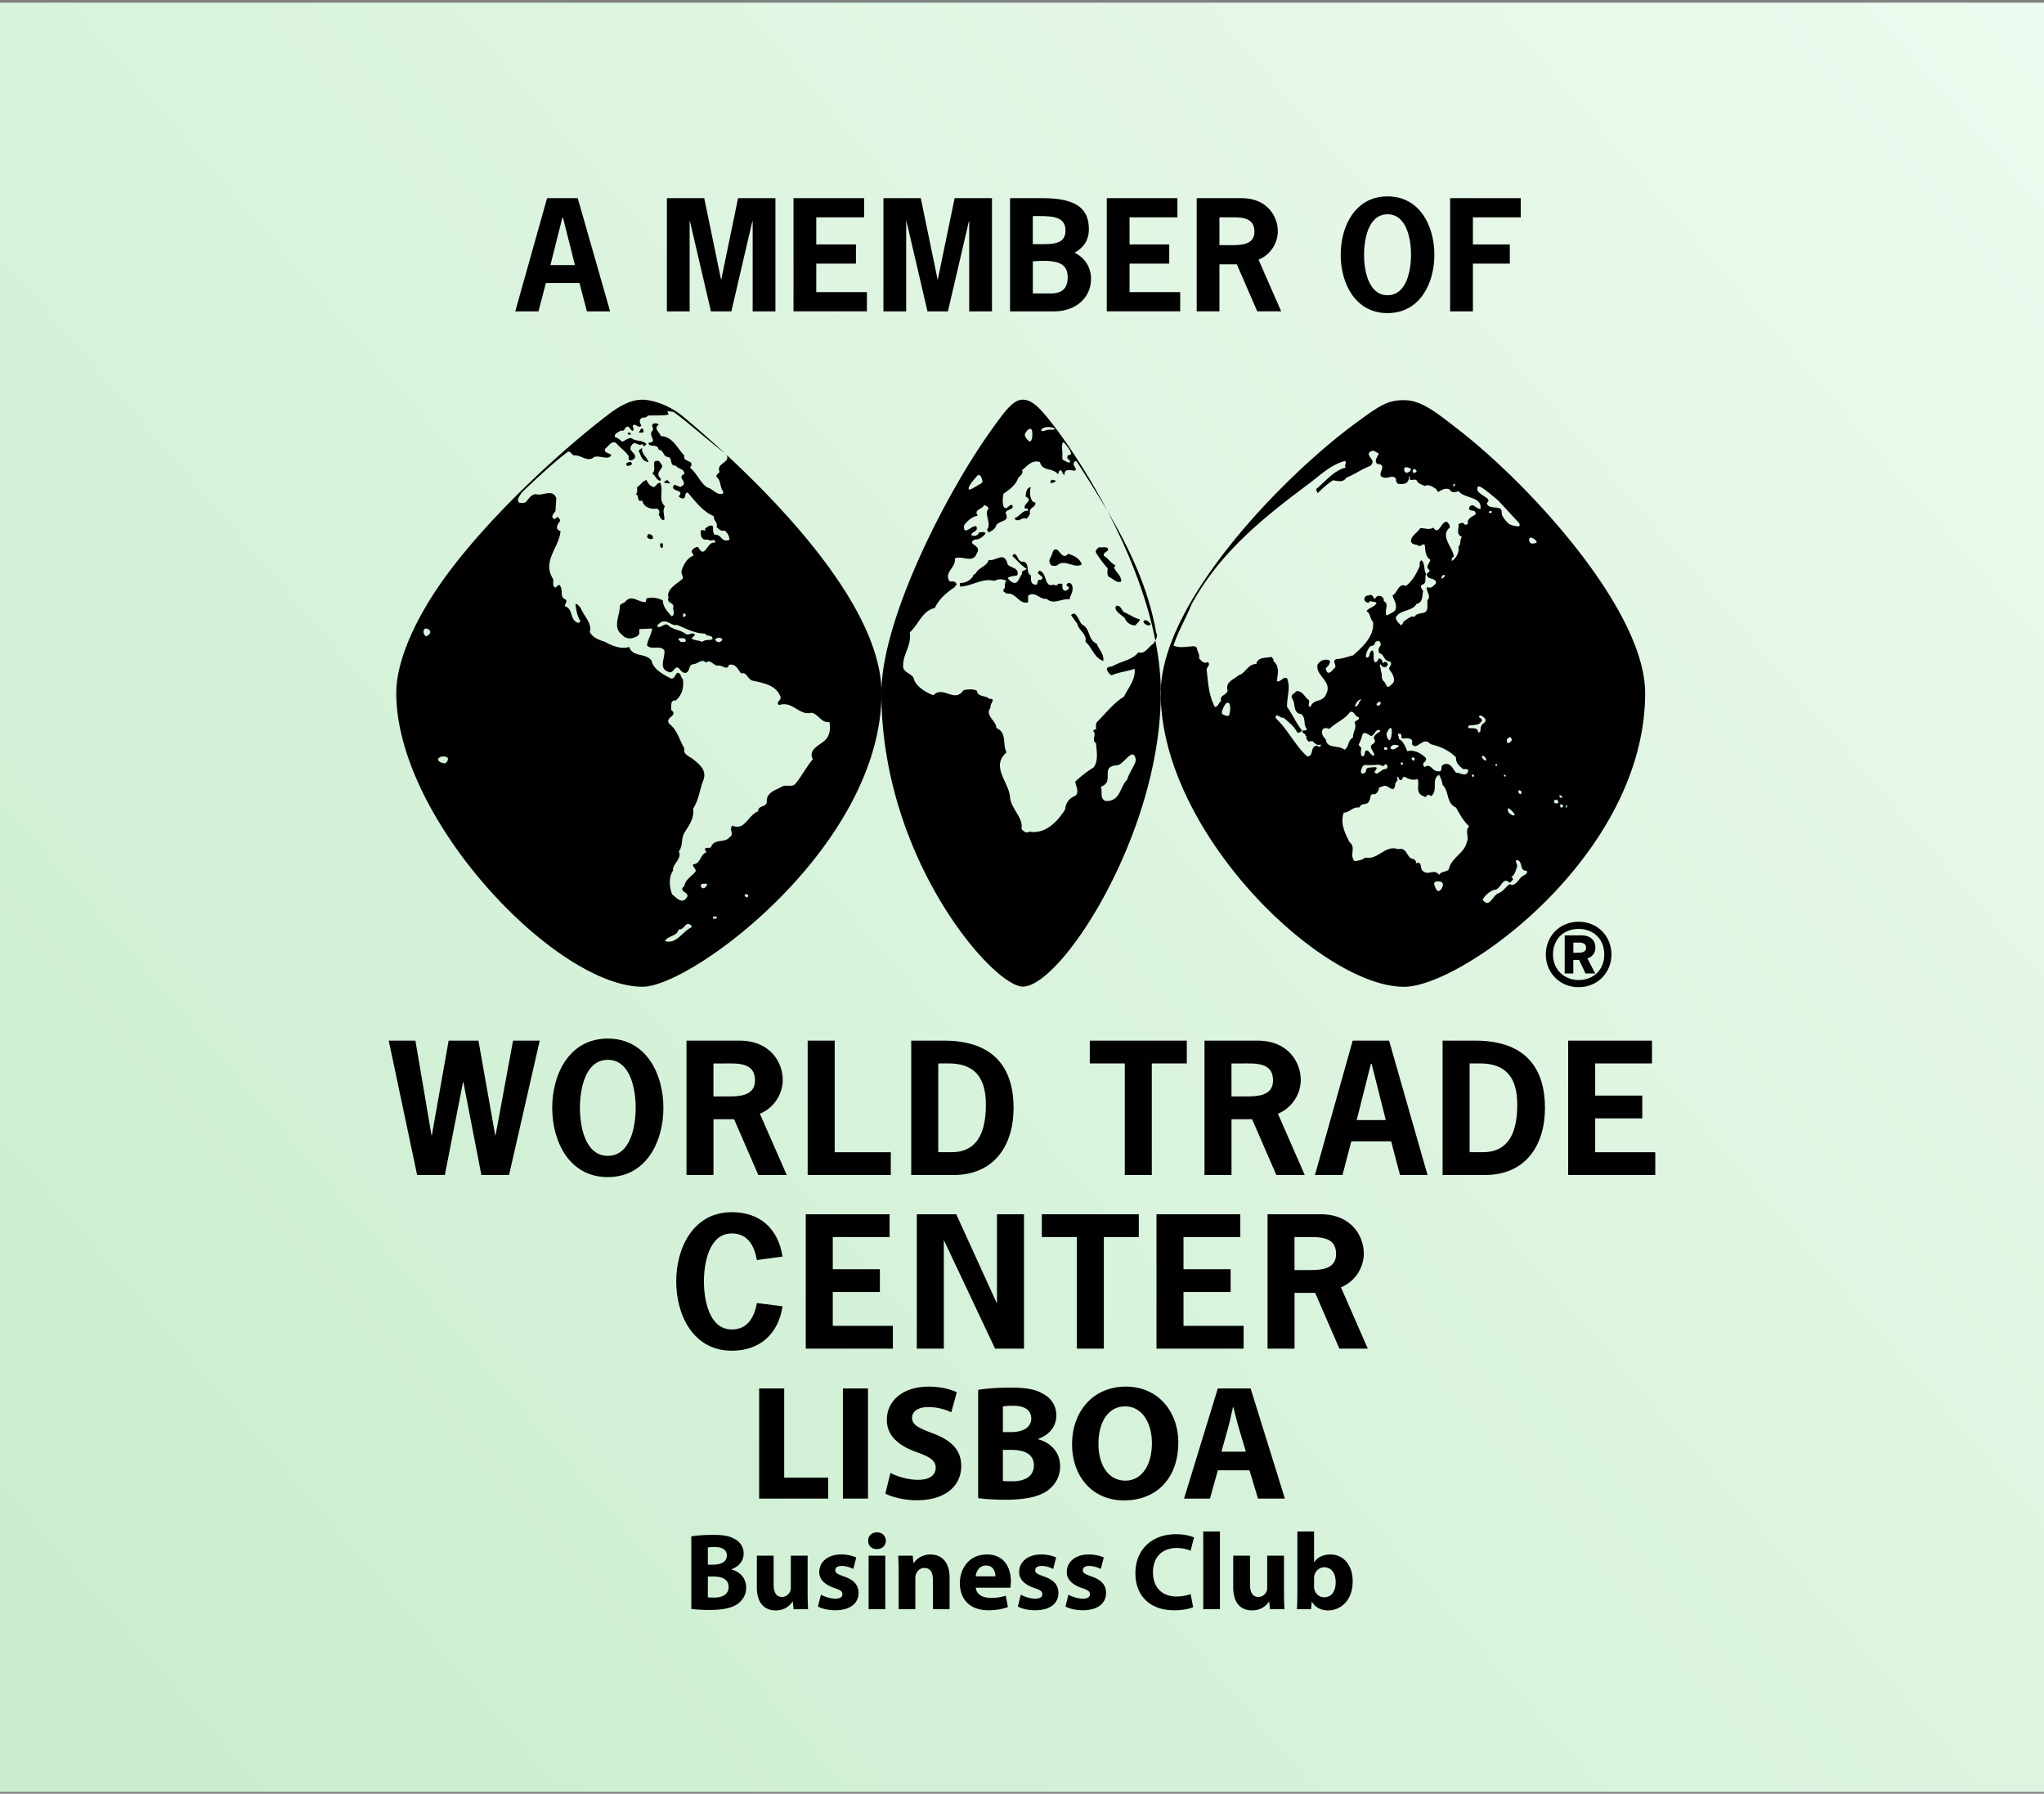 <svg xmlns="http://www.w3.org/2000/svg" fill="none" viewBox="0 0 457 401"><rect x="0" y="0" width="457" height="401" fill="#808080" stroke="none"/><path fill="url(#a)" d="M0 0h457v400H0z" transform="translate(0 .594)"/><path fill="#010101" d="M169.728 310.39h5.605v19.957h9.825v4.68h-15.43V310.39ZM194.065 310.39v24.632h-5.605V310.39h5.605ZM199.085 329.287c1.502.768 3.814 1.537 6.195 1.537 2.566 0 3.922-1.06 3.922-2.666 0-1.606-1.171-2.413-4.141-3.473-4.103-1.425-6.781-3.692-6.781-7.272 0-4.203 3.517-7.418 9.346-7.418 2.786 0 4.839.583 6.303 1.245l-1.244 4.494a11.778 11.778 0 0 0-5.171-1.167c-2.419 0-3.59 1.094-3.59 2.374 0 1.571 1.391 2.266 4.581 3.473 4.361 1.609 6.414 3.872 6.414 7.345 0 4.13-3.19 7.637-9.97 7.637-2.82 0-5.606-.73-7.001-1.498l1.137-4.607v-.004ZM218.695 310.72c1.464-.292 4.434-.511 7.22-.511 3.409 0 5.497.331 7.293 1.387 1.722.914 2.97 2.597 2.97 4.825s-1.283 4.241-4.068 5.263v.073c2.82.768 4.912 2.889 4.912 6.066 0 2.228-1.025 3.984-2.566 5.224-1.795 1.426-4.8 2.233-9.712 2.233-2.751 0-4.8-.185-6.049-.365V310.72Zm5.532 9.431h1.834c2.932 0 4.508-1.206 4.508-3.035 0-1.828-1.43-2.85-3.957-2.85-1.21 0-1.907.073-2.381.146v5.739h-.004Zm0 10.926c.551.073 1.21.073 2.161.073 2.532 0 4.766-.949 4.766-3.546s-2.234-3.473-5.02-3.473h-1.907v6.946ZM263.447 322.453c0 8.075-4.912 12.973-12.132 12.973s-11.619-5.521-11.619-12.536c0-7.383 4.727-12.9 12.02-12.9 7.292 0 11.727 5.667 11.727 12.467l.004-.004Zm-17.849.33c0 4.825 2.273 8.225 6.01 8.225 3.737 0 5.937-3.58 5.937-8.371 0-4.422-2.127-8.225-5.976-8.225s-5.975 3.58-5.975 8.371h.004ZM272.281 328.703l-1.761 6.323h-5.79l7.551-24.632h7.332l7.663 24.632h-6.01l-1.907-6.323h-7.078Zm6.264-4.169-1.541-5.224c-.439-1.464-.878-3.288-1.244-4.752h-.073c-.366 1.459-.732 3.327-1.137 4.752l-1.464 5.224h5.459ZM154.561 343.475c.982-.197 2.971-.343 4.835-.343 2.282 0 3.681.219 4.882.931 1.154.614 1.989 1.739 1.989 3.229 0 1.489-.857 2.837-2.721 3.524v.052c1.89.511 3.285 1.932 3.285 4.061 0 1.494-.685 2.666-1.718 3.499-1.201.953-3.216 1.493-6.501 1.493-1.842 0-3.216-.12-4.051-.244V343.475Zm3.707 6.315h1.227c1.963 0 3.018-.807 3.018-2.03 0-1.224-.956-1.906-2.652-1.906-.81 0-1.275.047-1.597.098v3.842l.004-.004Zm0 7.315c.37.048.809.048 1.446.048 1.692 0 3.19-.636 3.19-2.374 0-1.739-1.498-2.327-3.362-2.327h-1.278v4.649l.004.004ZM180.569 355.903c0 1.567.047 2.838.099 3.843h-3.238l-.172-1.687h-.073c-.465.734-1.598 1.957-3.754 1.957-2.428 0-4.219-1.515-4.219-5.212v-7.023h3.754v6.435c0 1.739.564 2.791 1.864 2.791 1.029 0 1.619-.709 1.864-1.297.099-.219.12-.511.12-.807v-7.117h3.755v8.122-.005ZM183.535 356.492c.689.416 2.109.905 3.216.905 1.106 0 1.597-.39 1.597-1.004s-.37-.906-1.765-1.37c-2.48-.832-3.436-2.176-3.41-3.597 0-2.228 1.912-3.915 4.882-3.915 1.399 0 2.652.317 3.388.682l-.663 2.567c-.538-.291-1.571-.682-2.6-.682-.908 0-1.425.365-1.425.979 0 .562.465.854 1.937 1.369 2.282.781 3.238 1.932 3.264 3.696 0 2.224-1.765 3.864-5.201 3.864-1.571 0-2.966-.343-3.875-.833l.663-2.666-.008.005ZM198.056 344.454c0 1.026-.783 1.859-2.01 1.859-1.227 0-1.964-.833-1.938-1.859-.026-1.077.762-1.884 1.963-1.884 1.202 0 1.964.807 1.989 1.884h-.004Zm-3.853 15.292v-11.965h3.728v11.965h-3.728ZM200.923 351.598a76.04 76.04 0 0 0-.099-3.817h3.238l.172 1.64h.073c.491-.76 1.718-1.906 3.707-1.906 2.454 0 4.292 1.614 4.292 5.139v7.096h-3.728v-6.628c0-1.541-.543-2.593-1.89-2.593-1.029 0-1.645.708-1.89 1.395-.099.219-.146.588-.146.932v6.898h-3.729V351.598ZM218.17 354.95c.12 1.542 1.644 2.276 3.384 2.276 1.274 0 2.307-.172 3.31-.49l.491 2.52c-1.227.49-2.725.734-4.344.734-4.072 0-6.402-2.348-6.402-6.091 0-3.035 1.89-6.384 6.062-6.384 3.875 0 5.347 3.009 5.347 5.972 0 .635-.073 1.197-.12 1.468h-7.728v-.005Zm4.391-2.545c0-.906-.392-2.421-2.109-2.421-1.572 0-2.209 1.421-2.308 2.421h4.417ZM228.227 356.492c.688.416 2.109.905 3.216.905 1.106 0 1.597-.39 1.597-1.004s-.37-.906-1.765-1.37c-2.48-.832-3.436-2.176-3.41-3.597 0-2.228 1.912-3.915 4.882-3.915 1.399 0 2.652.317 3.388.682l-.663 2.567c-.538-.291-1.571-.682-2.6-.682-.908 0-1.425.365-1.425.979 0 .562.465.854 1.937 1.369 2.282.781 3.238 1.932 3.264 3.696 0 2.224-1.766 3.864-5.201 3.864-1.571 0-2.966-.343-3.875-.833l.663-2.666-.008.005ZM238.873 356.492c.689.416 2.11.905 3.216.905 1.107 0 1.597-.39 1.597-1.004s-.37-.906-1.765-1.37c-2.479-.832-3.435-2.176-3.409-3.597 0-2.228 1.911-3.915 4.882-3.915 1.399 0 2.652.317 3.388.682l-.663 2.567c-.538-.291-1.572-.682-2.6-.682-.909 0-1.425.365-1.425.979 0 .562.464.854 1.937 1.369 2.282.781 3.237 1.932 3.263 3.696 0 2.224-1.765 3.864-5.2 3.864-1.572 0-2.967-.343-3.875-.833l.663-2.666-.009.005ZM266.766 359.282c-.684.343-2.234.708-4.245.708-5.717 0-8.662-3.546-8.662-8.247 0-5.628 4.026-8.757 9.028-8.757 1.938 0 3.41.391 4.073.734l-.762 2.958a8.107 8.107 0 0 0-3.138-.61c-2.967 0-5.274 1.786-5.274 5.456 0 3.302 1.963 5.384 5.299 5.384 1.128 0 2.381-.245 3.117-.541l.564 2.911v.004ZM269.022 342.376h3.729v17.37h-3.729v-17.37ZM287.078 355.903c0 1.567.047 2.838.099 3.843h-3.237l-.173-1.687h-.073c-.465.734-1.597 1.957-3.754 1.957-2.428 0-4.219-1.515-4.219-5.212v-7.023h3.754v6.435c0 1.739.564 2.791 1.864 2.791 1.029 0 1.619-.709 1.864-1.297.1-.219.121-.511.121-.807v-7.117h3.754v8.122-.005ZM289.971 359.746c.052-.782.099-2.228.099-3.572v-13.798h3.728v6.826h.048c.71-1.026 1.963-1.687 3.629-1.687 2.872 0 4.981 2.374 4.955 6.045 0 4.305-2.746 6.456-5.497 6.456-1.4 0-2.747-.515-3.608-1.932h-.047l-.147 1.666h-3.164l.004-.004Zm3.827-5.087c0 .244.026.463.074.661.245 1.004 1.102 1.76 2.182 1.76 1.598 0 2.575-1.224 2.575-3.375 0-1.858-.835-3.327-2.575-3.327-1.007 0-1.937.76-2.182 1.838a2.893 2.893 0 0 0-.074.682v1.761ZM147.6 121.479v.666c.133.137.198.399.465.335.266-.271.133-.67.133-1.001h-.598ZM149.92 108.12l-.715-.816c-1.7.794.056.623.715.816ZM144.866 119.414l-.207.67c.336.335.874.665 1.339.266v-.133c0-.536-.598-.871-1.132-.798v-.005ZM147.729 107.437c.064-.326-.065-.601-.332-.802-.671-1.061.603-1.662.668-2.529l-.668-.996c-2.208-.601-.331 1.923-1.601 2.73.736.331 1.063 1.795 1.933 1.602v-.005Z"/><path fill="#010101" d="M162.508 101.775c.749 1.721-2.475 1.751-1.623 3.73-.267.395-.865.597-.671 1.125 1.072.872.671 2.267 1.472 3.203v.463c-1.339.593-2.208-.931-3.405-1.266-1.602-.799-2.476-3.336-4.004-4.465 1.33-1.859-1.735-1.069-1.27-2.734-1.464-1.395-2.605-4.328-5.274-4.328-.133-.79-1.735-1.725-.469-2.528-.194-.4-.599-.33-.999-.33-1.072.33.202 1.193-.465 1.725-.93 1.005 1.404 2.533-.801 2.597 0 1.271 2.071 0 2.269 1.606 1.137-.069.934 1.528 2.08 1.593 1.123.201.258 2.069 1.73 1.927.599.803 1.933.67 1.933 1.872-1.868.803.999 1.794-.603 2.726-.538.601-1.799-1.134-1.937.335.34.931 2.54.532 1.275 1.931.271.327.667.529 1.136.46.534-.326.134-1.46.934-1.262 1.671 1.992 3.397 4.258 5.808 5.259-.198.927.934 1.322.598 2.395.47.537 1.003 1.005 1.8.798.603.468 1.072 1.267 1.072 2.065-1.873.734-1.675-1.266-3.341-1.133-.4-.464-.331-1.193-.331-1.863-.603-.532-1.206.133-1.74.459v.468c-.4.069-.736-.39-.998.138-.069.798.073 1.794.998 1.927.736-.202 1.068.464 1.938 0 .133.202.404.404.271.665-1.882-.459-2.209 3.941-3.81.936-.668 0-1.206.46-1.464.996l.465.936c-1.403.46-2.273 2.056-2.674 3.323-.193.738.336 1.133.272 1.794-1.266 1.194-3.802 2.396-3.208 4.328-.594 1.27 1.537.931.999 2.404.207.596.34 1.588-.327 1.725-.865-1.064-1.877-1.927-1.937-3.528-.999-.601-2.601-.799-3.668-.468l-.134.798c-1.601.202-3.134-1.79-4.537-.129-.336.4-.93.4-1.275.932.065 2.129-1.735 4.855.47 6.517a2.301 2.301 0 0 0 2.6.669c.473-.133 1.068-.399 1.27-.931v-.996l2.876-.129c-.138 1.322-1.003 2.464-1.141 3.791 1.003 1.129 3.009-.198 3.874 1.129.199 1.601-1.27 3.863.672 4.666 1.533.996 1.602-2.06 2.872-.339.327.408.731.734 1.265.67 1.068-.468.47-1.73 1.606-1.936.999 0 2.067-1.396 2.872-.327.93-.927 1.666.601 2.609.67.925-.339 2.195 1.266 2.531-.202 1.602-.326 1.937.992 2.742 1.932 1.202-.464 1.468 1.331 2.532 1.597 2.208.532 5.282.867 6.277 3.662.206.725-1.197 1.198-.327 1.794 3.065-1 4.473 2.46 7.211 1.726 1.537.206 2.273 2.4 4.004 2.061.335 1.202.133 2.61-.47 3.533-1.063 1.597-4.473 2.331-3.198 4.795-1.469 1.73-2.403 3.653-3.875 5.461-.663.862-2.006.193-2.88.592-1.331.798-3.797 1.339-3.53 3.533-.199 1.262-2.011.665-1.934 2.061-2.273.798-3.009 4.456-5.743 3.194-.934.802.534 1.931-.671 2.601-1.072 1.395-3.401.198-4.137 2.19-.336.467-1.602-.267-1.275.798l.327.326c-1.532.477-1.326 2.67-3.061 2.735-.137.738.93 1.133.465 1.726-.869 1.004-2.144 1.67-2.406 3.069-.198.271-.603.537-.465.927.331.67 1.27.606 1.136 1.473-1.067 1.923-2.337.395-3.405-.472-.672-1.722-.801-3.855.194-5.319-.259-1.34 2.144-2.731 1.274-4.267 1.003-1.267.469-2.799 1.27-4.199.934-1.52 2.273-3.19 1.937-5.383 1.266-1.932 1.469-4.203 2.261-6.255.878-2.335-.728-3.533-2.261-4.8-.74-.605-2.337-1.06-1.937-2.399-1.141-1.863-1.532-4.057-3.336-5.452-1.275-1.61 2.195-1.743.331-3.203.202-.734-.331-2.194 1.068-2.065 1.537-1.399 1.799-2.928 1.601-4.795-.598-.395-.335-1.395-1.265-1.395-.47.399-.603 1.395-1.408 1.266-1.671-.867-3.935-2.005-4.344-4.001-1.33-1.79-4.202-.661-5.003-3.056-1.601.601-3.805-.198-5.403-1.134-1.274-.399-2.677-.867-3.405-2.198.598-1.992-1.408-3.662-2.071-5.456-.331-.266-.598-.867-1.132-.798.129 1.197.392 2.73 1.132 3.863-.202.125-.331.399-.598.326-1.942-.729-.87-3.056-2.945-3.73.069-.464.543-.803.34-1.395-1.804-.67-.34-2.331-1.606-3.392l-.796.661c-.934-.399-.207-1.459-.607-2.065-2.402-3.923 1.472-6.924 1.743-10.582-1.343-.399-.675-1.463-.137-2.198.137-.463-.272-.665-.538-.996l-.595.533c-1.201-.408-.133-1.331.138-1.799l.194-2.863c-.801-2.267-3.143-.4-4.538-.932-1.067.064-1.606.932-2.204 1.734-.538.271-1.003.331-1.606.134-.667-.666.271-1.533.603-2.194 3.268-3.134 6.738-6.397 10.281-9.123.671-.27.869.734 1.472.795 1.602-.129 3.005 1.661 4.469.334 1.339-.395 3.341.872 3.801-.463-.46-.395-1.928-.533-1.257-1.464.732-.532 1.399-1.863 2.398-1.125.87 1.056 1.937 1.657 2.742 2.855 0 .403-.064.798.328 1 .413-.064 1.007-.262 1.141-.798 0-1.065-1.671-1.331-.801-2.598.727-1.193 1.408.344 2.402-.266.267.069.065.537.461.468l.473-.468c-.869-1-2.402-.536-3.341-1.335-.869-.064-1.399.537-2.135.799-.34-.395-1.007-.868-1.601-1.065-.142-.927.869-.987 1.33-1.46 1.007.473.805-1.137 1.739-.798l.801.927c.865-.395-.405-1.189.465-1.395.603 0 1.132.927 1.601.129-.469-.597-.598-1.456.336-1.726.465.065.861-.133 1.137-.464 1.937-.073 3 .065 4.602-.197l-.263-.803 1.404.202c3.887 2.902 7.646 6.302 11.52 9.303a256.335 256.335 0 0 0-9.122-8.054c-4.047-3.417-8.12-3.996-9.342-3.996-1.468 0-3.78.339-7.595 3.254-9.518 7.237-25.577 21.614-35.974 35.609-7.03 9.471-11.511 19.379-11.511 26.715 0 28.175 35.672 65.661 55.08 65.661 11.055 0 53.409-31.498 53.409-65.661 0-17.588-19.489-39.164-34.561-53.172l-.018.013Zm-9.635 35.348c.194-.065.336.202.465.33.065.271-.193.335-.331.473-.465 0-.332-.601-.134-.803Zm-.667 6.392c-.133-.266-.603-.399-.469-.798.396 0 1.601-.271 1.601.532-.193.468-.731.193-1.132.266Zm4.805 0c-.732-.399-1.675-.266-2.403-.798l.801-.803c-.603-.799-1.472.335-2.2-.266-1.201-.928-2.807-.799-3.87-1.924-.809-.472-1.339.589-2.273.451-.263-.528.396-.794.801-1.129 1.536-.528 2.199.936 3.543.674 1.997.799 3.926 1.923 6.268 1.923.327.799 1.739.142 1.606 1.271-.732.271-1.666 0-2.273.597v.004Zm4.008 0c-.465.137-.801-.069-1.132-.459.193-.537 1.265-.67 1.601-.138 0 .271-.271.4-.469.597Zm-65.697-1.266c-.598-.194-.8-1.061-.47-1.597.47-.335.935 0 1.275.335.267.661-.396 1.064-.8 1.262h-.005Zm4.206 28.427c-.598-.137-1.403-.197-1.601-.927.267-.738 1.403-.738 2.066-.459.409.528-.069 1.06-.465 1.391v-.005Zm55.085 36.623c-2.136.996-3.406 3.92-5.946 3.061.737-1.27 2.67-.94 3.07-2.601 1.33.266 1.533-2.13 2.876-.799v.339Zm2.398-8.796c-.405-.137-.405-.798 0-.931.4.073.93-.198 1.136.27-.331.266-.529.936-1.136.665v-.004Zm2.876 6.865h-.47v-.468h.801c.065.27 0 .536-.327.468h-.004Zm7.202-4.796c-.258.133-.396-.133-.594-.334-.065-.464.594-.331.801-.134 0 .134 0 .4-.203.468h-.004Z"/><path fill="#010101" d="M142.451 108.897c-.061.537.202 1.198-.328 1.597.93.142.065 1.867 1.464 1.399.267 1.464 1.938 2.065 3.212 1.795.594.077.796.94.456 1.408.405.395.469 1.331 1.27 1.129.138-1.06-.529-1.932.138-3.061-1.602-1.404-.202-3.469-1.068-5.259-.607 0-.869.67-1.334.996-.866-.133-1.399-.863-1.735-1.592-.934.261-1.206 1.06-2.075 1.592v-.004ZM144.995 103.303c-.336-1.133-1.739-1.992-1.403-3.194l-.801.601c.46 1.065.732 2.465 2.2 2.593h.004ZM140.991 97.181v-.459h-.607c-.198.46.34.524.607.46ZM143.394 95.782l-.599.936h.934c.323-.275.129-.936-.335-.936ZM140.522 103.303c-.138.193-.667.193-.465.597.263.601.934.068 1.27-.133-.138-.464-.331-.593-.801-.464h-.004ZM236.531 123.008c-1.33-.799-1.132 1.133-1.739 1.739-.332.596-.129 1.528.469 1.725.396 0 .866.133 1.137-.129 1.795-1.468 3.663.859 5.476-.141-.405-1.391-1.868-2.061-3.074-2.391-.934 1.193-1.666-.142-2.269-.803Z"/><path fill="#010101" d="M259.534 154.011c-.065-3.554-.495-7.182-1.214-10.822-.142.253-.302.498-.431.73-1.136.596-1.799 2.399-3.397 1.923-1.274 1.738-4.008 2-5.945 3.202-.405-.137-.736.138-1.068.331 0 .67.465 1.258 1.068 1.593 1.601-.726 3.534-.859 5.132-1.46.275 2.327-1.4 4.259-2.398 6.251-2.403 1.472-4.138 3.803-6.075 5.735-.267.459-.138 1.056-.138 1.593-.327-.129-.465.137-.667.334.934.799-.538 1.992.667 2.726.061 1.662.599 3.791-.529 5.397a26.018 26.018 0 0 0-4.137 3.198c.12.992 1.003 2.322 0 3.189-1.339.468-2.144 1.602-2.274 3.061-1.795 2.799-4.408 5.525-8.011 4.929-.672.536-1.404-.198-1.735-.606.465-2.455-2.213-4.387-2.54-6.916-.13-3.464-4.474-6.993-.801-10.187-.995-1.932.206-4.387-2.273-5.46.077-1.533-2.734-2.864-1.262-4.594-.336-.798 1.404-2.005-.336-1.927-.667-.807-2.6-.331-2.742-1.799-.796-.464-2.135-.331-3.001-.137-2.006 3-4.537-1.134-6.746 1.129-1.799-.661-4.068-2.061-4.469-3.988-.805-1.065-2.475-1.198-2.273-2.735-.064-2.464 1.933-4.465 1.464-7.319 2.011-1.799 2.807-4.856 5.61-5.461.865-1.928 2.669-3.529 4.468-4.658-.064-.27.539-.399.341-.803-.341-.596-.935-.463-1.464-.463-1.473-2.001 1.464-3.121 1.123-5.126 1.408-.863 4.146 1.326 4.943-1.262 1.205-1.803-2.532-1.872-.461-2.997.999.065 1.864-.665 2.402-1.331-.262-.601-.93-.206-1.468-.27-.193.734-1.063 1.009-1.73.601.06-.798 1.666-.738 1.132-1.932-.999-.399-3.005 2.4-2.734-.266.728-.996 1.8-1.927 3.065-2.129-1.063-1.464 1.137-1.404 1.404-2.396.4.138.865.4 1.003.795-1.137 1.202.736 3.331-.332 4.666.065.262.134.468.332.665.603-.266 1.27-.596 1.606-1.33.396-1.469 3.328-.799 2.191-2.997.202-1 2.015-.597 1.477-1.794-.797-.202-1.206 1.395-1.942.33-.258-1-.194-1.799 0-2.863 1.279-.872 2.674-1.868 3.207-3.327.336-.67 1.339-1.009.935-1.936 1.128-.859 2.213-2.396 4.012-1.795.456 2.138 2.932 1.194 4.004 2.726.271-.262.129-1.129.801-.798.206.335.267.734.667 1.004-.133-2.597 3.875.46 2.066-2.266-.06-.404.065-1.061.672-.799 2.351 3.679 4.675 7.328 6.85 11.029-4.077-7.783-8.477-14.463-11.956-19.005-3.048-3.971-4.83-5.834-6.948-5.838-2.153-.01-3.914 2.365-7.659 7.675-9.665 13.708-23.954 41.543-23.954 57.92 0 37.13 25.039 65.614 31.613 65.614 8.498 0 30.381-33.524 30.85-64.6-.008-.34-.034-.679-.034-1.014 0-.309.026-.626.039-.94Zm-21.858-55.09c.151-.108.353.158.78.699.43.541 1.037 1.369.977 1.816-.065.446-.543.159-.702.446-.159.288-.159.636.129.794.289.159.543.541.289.7-.254.159-1.18-.412-1.468-.571-.289-.159-.095-1.275-.16-1.846-.064-.571-.159-1.816.16-2.035l-.005-.004Zm-3.668-3.435c.831-.065 1.757.129 1.787.399.03.27-.938.142-1.49.206-.551.065-1.317.477-1.476.189-.134-.236.353-.73 1.179-.794Zm-3.702.382c.443 0 .508.54.508 1.416 0 .876-.349 1.447-.508 1.417-.469-.094-1.089-.953-1.167-1.4-.077-.446.724-1.433 1.167-1.433Zm-11.904 10.595c.68-.764 1.077.313 1.158.704.086.391.306.691-.546 1.116-.853.425-2.364 1.593-2.441.983-.082-.614 1.145-2.035 1.829-2.799v-.004Zm33.619 67.82c-1.644 1.588-1.554 5.052-4.903 4.778-1.296-.717-.564-1.919-.978-3.19 3.268-1.129-.404-4.521 3.591-4.787 1.55-.064 3.672-4.533 4.24-1.142-.404 1.533-1.545 2.795-1.95 4.341Z"/><path fill="#010101" d="M236.062 107.631c-.138-.464-.736-.129-.93-.464l-.336.665c.47.404.866-.128 1.27-.197l-.004-.004ZM240.268 137.187c-.336 0-.598.065-.801.34l1.4 1.923c.271 1.468 2.273 2.395 1.803 3.992 1.537 1.331 1.938 3.598 4.009 4.327.193-1.592-1.008-2.592-1.469-3.859-2.075-.927-1.338-3.391-3.34-4.331-.603-.799-.801-1.73-1.602-2.396v.004ZM226.914 116.088c1.003.729 1.536-.597 2.608-.134.409-.326.534-.734.801-1.137-.469-1.464 1.464-1.322 1.132-2.529h-.335c-.93-.669-.93-2.46-.668-3.395-1.003.197-1.067 1.27-1.136 2.129 1.929.867-.801 1.666-.129 2.661h.456c.211.142.211.335.211.541-1.206-.334-1.937 1.404-3.07 1.597.065.065.194.133.13.267ZM249.541 135.462c-.663 1 1.206 1.996 1.942 2.726.336.94 1.274 1.665 2.402 1.605.267-.468.93-.738.93-1.335-1.261-.326-2.325-1.138-3.53-1.606-.538-.459-.74-1.661-1.744-1.39ZM239.734 131.001c-.064-.476-.667-.931-1.063-.536-.736.669.529.468.263 1.137-.134.271-.401.271-.599.464-1.003 0-.796-1.065-.796-1.601-.409.137-.943-.194-1.141.339-.271 0-.667.129-.801-.138-2.135.932-1.464-2.73-3.203-3.061-.934.593.456 1.001.672 1.46.064.266-.211.412-.336.605-1.206-.399-.271 1.396-1.477.996-.994-.266-.667-1.468-.796-2.06-1.201-.606-.129-2.593-1.602-3.065-1.334.266-1.141-1.404-2.066-1.73l-.47.463c1.064.927 2.002 2.194 3.208 2.864-.271.467-1.27.334-1.008 1.137-.533.666-.8 1.928-1.601 2.061-.663-.065-1.266-.541-1.606-1.138.607-.459 1.606-.403 2.144-.592.465-1.726-1.339-1.533-2.144-2.404-.801-3.121-2.458-.726-4.266-1.001-.409 1.469-2.269 1.606-2.936 3.074-.401.133-.465.198-.603.597-.668.996-1.727 1.464-2.872 1.464v.798c2.674-.068 5.007-1.996 7.681-1.27.93-.468 1.804-.468 2.733 0-.731.596 0 1.27-.671 1.931-.258.597.465.597.671.932 2.14-.335 2.743 2.46 4.814 1.927v-1.468c1.601-1.189 2.535.936 4.137.67 1.537 1.468 3.336-.133 5.136.137.194-1.008.93-1.794.603-3l-.005.008ZM247.613 127.004c.137.468-.332 1.602.469 2.061.865.331 1.601 1.4 2.6.932v-.327c-.198-1.197-1.265-1.803-1.606-2.867.065-.065.138-.202.272-.138v-.326c-1.068-.468-1.473-1.468-2.536-2.065-.271-.936 1.063-.798.938-1.597-.469-.601-1.407-.197-2.075-.335-.198.271-.93.666-.598 1.271.801 1.262 1.464 2.194 2.536 3.391ZM256.89 139.793c.203.065.405-.206.34-.339-.279-.399-1.209-1.266-1.605-.463.193.463.736.867 1.265.802ZM326.488 96.366c-5.515-4.306-8.688-6.882-12.567-6.908-3.69-.025-5.489 1.224-10.81 5.126-16.162 11.862-42.764 39.358-43.577 59.423.004.313.017.631.017.944 0 .335-.017.674-.022 1.009.762 30.841 36.099 64.647 54.392 64.647 12.967 0 53.9-29.479 53.9-65.66 0-18.172-25.017-45.806-41.333-58.581Zm13.509 80.428c.289.176.19.699 0 .734-.194.03-.383-.193-.478-.365-.094-.176-.095-.717.478-.365v-.004Zm-8.95-67.923c.727.339 3.069 2.292 3.663 2.799.594.511 3.914 4.203 4.426 4.709.512.511.852 1.061.512 1.232-.34.172-1.872-.171-2.299-.51-.426-.34-1.532-1.615-1.575-2.207-.043-.592 0-1.103-.551-1.275-.551-.172-1.873-.193-2.256-.416-.383-.224-.68-.73-.383-.902.297-.172.297-.635-.173-.974-.469-.34-2.01-1.215-2.083-1.782-.078-.584-.009-1.017.719-.678v.004Zm6.875 72.314c1.085 1.112.702 1.018.478 1.112-.224.095-.943-.463-1.085-.669-.232-.335-.478-1.559.607-.447v.004Zm-.805-15.081c-.181-.03-.284-.596-.181-.794.168-.322.543-.571.797-.446.254.128.34.605.155.828-.186.223-.586.447-.771.412Zm-.469 7.388c-.026.155-.289.129-.366 0-.078-.128 0-.266.181-.313.18-.047.18.313.18.313h.005Zm-1.933-2.374c-.026.155-.289.129-.366 0-.078-.128 0-.266.181-.313.18-.047.18.313.18.313h.005Zm-1.709-56.477c-.354-.103.043-.425.297-.425s.426.635-.297.425Zm-7.741-6.448c.172.21-.043.511-.297.511-.271 0 .129-.722.297-.511Zm-9.067-3.353c.297 0 .383.296.512.425.13.129-.34.549-.68.425-.366-.137-.129-.85.172-.85h-.004Zm-2.213-.167c.173-.468 1.021-.043 1.279 0 .254.042.172.51 0 .678-.172.172-.723.339-.723.339-.427 0-.724-.55-.551-1.017h-.005Zm-39.103 54.992c-.173.678-.853.292-.853.292-.68-.206-1.02-.271-.766-1.086.254-.816.766-1.529.766-1.529s.594-.545.853 0c.258.546.172 1.649 0 2.327v-.004Zm20.225 7.281c-.469 0-.796-.528-1.274 0-.801.596-.202 2.198-1.602 2.138-2.811-2.598-4.266-5.993-7.008-8.53-.065-1.46 1.063.137 1.739-.125 1.192 1.06 2.402 1.928 3.069 3.323.465.133.801-.065 1.068-.46-1.266-1.532-2.071-3.533-3.341-5.258-.064-2.336.87-4.207 0-6.397-.856-.463-1.339.867-2.268.67.133-1.464.727-3.331-.806-4.529.203-.395-.193-.67-.46-.927-1.206.33-3.005-.065-3.337 1.601-1.877-.069-2.411 2.125-4.012 2.528-.93.932-3.001 1.4-2.402 3.396-.198 1.06-1.873 1-1.464 2.396-.607.326-.607 1.27-1.408 1.27-1.335-2.661-1.472-5.134-1.799-8.131-.207-.725 1.063-1.318.198-1.923-.806.605-1.537-.468-1.933-.798.266-.996-.409-1.4-.47-2.4l-.542-.326c-1.266 0-3.397.562-4.667-.163.934-2.997 2.872-6.294 4.004-9.157 6.707-12.364 17.474-20.417 26.675-27.329 2.406-1.867 4.645-3.954 7.646-4.761.533.528-.336 1 .198 1.464-2.601.601-4.611 3.13-6.605 4.795-.073.395.198.67.323.932 1.068-1.069 2.071-2.005 3.406-2.864 1.132.129 2.204.593 3-.601 1.873-.738 3.479-1.927 5.279-2.601.4-.266.602-.601.538-1.129-.198-.666-1.606-1.666-.198-2.202.732-.258.994.403 1.601.472-.146.794-1.141 1.601-.34 2.395 2.816.138-.801 2.731 1.614 3.061.793.266 1.929-.738 2.597.266-.065.533.129.867.464 1.138 1.141.06 2.067.133 2.411-1.138v-.468c.719.065-.206.408.328.67.331.202 1.003-.197 1.399.137.4.799 1.141.932 1.799 1.262.939-.459 1.8.202 2.536.67.202.193.202.46.469.67.805-.404 1.602-1.005 2.605-.537.336.799 1.27.666 1.937.327 1.404 1.803 5.27 1.137 4.943 3.996-.93.133-1.74-1.601-2.536-.335-.267 1.202 1.735.202 1.399 1.602-.598.399-1.735.798-1.735 1.798l.133.133c-.202.267-.465.404-.8.331-.336-.734-.935-.27-1.404-.133.271.932-.736 2.194.801 2.868-.594.596-.129 1.661-.801 2.189.271 1.404-.671 2.726-1.472 3.198v-.798c.267.133.336-.198.465-.275-.396-2.129-3.139-4.593-.93-6.388.138-.592-.396-1.064-.667-1.331-1.335 0-1.735 3.199-3.01 1.331-.994.593-1.735.069-2.932.138-.602.995-2.006 1.661-2.066 2.859.198 1 1.266.605 1.8 1.129.465.068.667-.524 1.265-.331.198 1 0 2.597 1.275 3.396-.198.936-1.275 1.468-.138 2.391-.065.408-.801.605-.663 1.073.465 1.125 2.135.46 2.062 1.795-.53.528-1.132 1.322-1.929.794-.538.811 1.003 2 0 2.996-.069 1.005.272 2.267-.607 2.731-.8.266-1.868.133-2.269 1-.869-.399-1.605.601-2.398.931-.137.335-.271.73-.611.932-.461-.468-1.266-1.065-1.132-1.867 1.132-1.726 3.672-1.202 4.606-2.928 1.473-.271 1.202-1.799 1.473-2.859-.271-.408-.736-.94-.332-1.4 1.331-.275.534-1.67.999-2.404-.598-.927-.198-2.258-.999-3.052-.8.262-.202 1.125-.602 1.601-.668 1.524-1.542 3.057-2.937 4.117-1.67-.794-1.808 1.537-3 2.134.327 1.064 1.192 2.069.594 3.335-.534.528-1.266.79-1.873 1.134-.732-.876.732-2.602-.671-3.203.202-.798-.862-1.532-1.598-.996l-.469.532c-.263-.532-.663-1.266-1.27-.798-.667-.133-1.33.665-.801 1.266.198.271.47.331.801.331.336-.726.874 0 1.408-.193l.331.33c-.538.863-1.601.932-2.269 1.73.995.597.737 1.73 1.464 2.4.405 3.121-2.269 5.589-4.473 7.526-1.27.266-2.402.798-3.668.798-1.136.464 0 1.194-.331 1.928-.538.334-.866 1.266-1.606 1.133a1.213 1.213 0 0 1-.465-.996c.465-.468.93-.871.93-1.601-.401-.464-1.266-.335-1.731-.138-.413.065-.667.541-1.007.807-.736 2.658 3.539 3.795 1.804 6.856-.801 1.79-2.812.859-3.406 2.731-.934-.271.065-1.065-.465-1.597-.934-.674-1.334-2.065-2.734-1.941-.34.537-1.347.807-.942 1.606.869 1.064.069 3.327 2.07 3.528 1.137 1.001.332 2.267 1.27 3.328-.193.399-.598.334-.934.334-.465.661.801.593.603 1.258h.331c-.473.541.194.936.465 1.327.207-.327.534-.116.801-.193.465.528 1.137 1.133 1.795.669-.064.193.138.528-.193.593l.021-.013Zm23.567 2.4c-1.068-1.065-2.67-1.804-4.013-1.396-.465-1.009-.865-2.266-1.928-2.739.322-.326-.879-1.459.525-1.124l.142 1c.93.064 2.734-.404 2.269 1.262 1.132 1.661 2.535-1.932 4.141 0 2.136.532 4.137 1.335 5.739 2.997-.138 1.133.801 2.004 1.601 2.601.405.064.93-.202 1.128.331-.391 1.592-1.73.463-2.729.463-.603-.661-.934-1.661-1.864-1.936-.543-.064-1.008 0-1.339.468-.073.468 0 1.395-.801 1.129-1.205.206-1.67-1.923-3.009-.931-.4-.198-.4-.73-.194-.996.396-.267.728-.73.332-1.134v.005Zm-2.549.695c-.168.15-.573-.356-.512-.524.064-.167.288-.232.512-.133.224.095.224.459 0 .661v-.004Zm-2.467.76c.047.249-.469.21-.469 0 0-.211.026-.369.237-.369s.198.163.236.369h-.004Zm-5.894.807c-.129-.189-1.149-.03-1.627 0s-.702.326-.702.609c0 .284-.353.838-.895.705-.543-.134-.065-1.117 0-1.404.064-.288.671-.588.925-.503.254.086 2.265-.012 2.683-.042.413-.031.701.193.925.253.224.064.383.026.512-.258.13-.283.573.035.607.258.031.223-.03.678-.288.674-.254 0-.637.124-.637.124-.353.224-.896.606-1.214.829-.319.223-.896-.129-.672-.412.224-.288.513-.636.383-.829v-.004Zm-3.504-4.521c-.168-.193-.594-.476-.431-.764.168-.287.457-.991.616-1.498.159-.507.19-1.279 1.18-.798.99.48.895.704 1.373.257.478-.446.512-.893 1.02-1.052.513-.158.702.129.478.318-.224.189-.796.511-1.02.794-.224.288-.409.477-.237.829s.276.674 0 .927c-.275.253-.818.442-.723.983.095.541.775 1.176.723 1.752-.034.382-.723-.189-.943-.511-.219-.322-.796-.829-1.02-.382-.224.446-.129 1.064-.573 1.137-.447.073-.482-.944-.417-1.313.064-.365.142-.494-.026-.683v.004Zm-1.124-9.101c-.353 0 0-.755.289-1.077.288-.322.637-.575.861-.575.224 0-.396.476-.452.828-.056.352-.693.829-.693.829l-.005-.005Zm5.455-11.9c.387.095.667.606.844.893.181.288.409.606.77.765.362.158.874.128.81.682-.065.558-.573.841-.431 1.129.142.288.525.7.844 1.37.319.669.353 1.433 0 1.781-.353.352-.702.764-1.055.829-.469.086-.452-.795-.943-1.177-.49-.382-.52-1.146-.49-1.433.03-.288-.272-1.112-.246-1.37.026-.253-.336-.764-.107-.953.228-.193.292.382.611.477.319.094.637.094.796-.065.16-.159.388-.476.211-.73-.176-.253-.576-.446-.762-.193-.185.254-.344.065-.374-.253-.03-.318-.448-.635-.702-.635-.254 0-.254.699-.732.828s-.512-.73-.512-1.017c0-.288.03-1.559-.254-1.593-.289-.03-.654.571-.68.953-.022.382-.28.635-.629.635s-.064-1.081.129-1.463c.194-.383.573-1.112.926-1.147.353-.03.702-.189.732-.446.03-.253.224-.636.671-.636.448 0 .625.224.681.67.056.447-.435.7-.461 1.146-.026.447-.034.859.353.953Zm0 11.424c-.03.129-.508.253-.508.253-.288 0-.413-.317-.189-.541.223-.223.473-.382.697-.287.228.094.03.446 0 .571v.004Zm1.085 10.105c-.19.048-.319-.304-.19-.463.13-.159.62-.159.711.223.082.356-.327.193-.517.24h-.004Zm.323-3.455c0-.352.637-1.434.895-1.434.259 0 .289.562.289 1.03 0 .468-.19 1.614-.513 1.709-.318.094-.671-.958-.671-1.305Zm1.627 2.356c.224-.03 1.115.031 1.115.254s-.671.463-.732.566c-.064.103-.831.374-1.055 0-.232-.39.448-.789.672-.82Zm11.34-37.915c.254.339-.594.764-.594.764-.254-.339.34-1.103.594-.764Zm-26.528 36.752c-.465-.601-1.068-1.133-.801-2.061.267-.742 1.136-.54 1.606-.33 1.399-1.468 3.405-2.061 4.602-3.799 1.076-.271 1.007 1.129 1.941 1.129.267.798-.736.669-.934 1.262.599 1.202-.469 2.133-.336 3.34-1.265.665-.8 1.992-1.928 2.726-1.206-1.129-3.875-.125-4.142-2.263l-.008-.004Zm25.271 33.846c-.551.171-1.021-1.275-1.055-1.623-.03-.352.224-.524.861-.532.637-.009 1.085.18 1.085.691 0 .511-.383 1.305-.896 1.464h.005Zm6.242-10.947c-.465 2.464-3.539 3.524-4.004 6.065-.598.73-1.67.391-2.199 1.263-1.072-1.464-2.274.193-3.539-.799-.866-.464-.065-2.464-1.74-1.73.405-.339-.133-.734-.331-.996-1.739 0-1.404-2.803-3.539-2.206-2.936-1.061-4.404 2.468-7.34 1.871-.736.597-1.602.67-2.407.799-1.27-1.468.465-3.005-1.136-4.263-1.008-2.001-2.136-4.259-1.266-6.585 1.266 0 2.071-1.4 3.47-1.13.598-1.339 1.666-.206 2.273-1.601.267-.463.069-1.404.801-1.404.671.202 1.067-.596 1.27-.996-.142-.596.594-.596.999-.798 1.067-.532 2.337 1.932 2.669-.266-.069-.666.934-1 .331-1.601a.378.378 0 0 1 .332-.194c.142.327.271.868.805.666.198-.198.198-.794.667-.666.801.464 1.869.868 2.872.464.534 1.262-.672 3.198 1.403 3.859.138.202.336.138.534.138.069-.666.801-.464 1.068-.138 1.735-1.335-.065-3.786 1.804-4.791.4.666.671 1.46.796 2.267 1.537 1.464.736 4.061 3.009 5.066.801 1.459 1.671 3.056 2.936 4.19-1.067.996.065 2.335-.538 3.524v-.008Zm1.163-14.734c-.095-.159 0-.326.224-.386.223-.06.223.386.223.386-.03.189-.353.159-.447 0Zm1.597-9.77c-.306.111-.19-.606-.637-.795-.448-.193-1.219-.158-1.585-.158-.366 0-.236-.636.147-.636s1.532-.129 1.821-.223c.288-.095.766-.571.861-.794.095-.224-.224-.606-.478-.7-.254-.094-.159-.541.207-.477.366.065 1.003.636 1.067.859.065.223.035.571-.335.794-.371.223-.685.7-.732 1.112-.048.412.017.893-.336 1.018Zm.637 5.336c.327-.408 1.085.614.926.901-.16.288-1.15-.622-.926-.901Zm8.619 27.157c-.534.669-1.468 2.069-2.402 1.404-.866.528-1.464 1.665-2.536 2.06-1.335.404-1.929 3.465-3.539 1.468.409-.931 1.61-2.009 2.747-2.271 1.33-.064 1.735-3.056 3.199-1.597.327 0 .538-.399.8-.596.142-.262-.129-.468-.327-.666.801-.403.939-1.464 1.27-2.202.129-.532-.198-.863-.275-1.327l.275-.27c1.399.335.465 2.533 2.135 2.404.47.859-.929.992-1.334 1.588l-.013.005Zm2.445-74.723c-.254 0-.641-.657-.512-.975.112-.274.172-.549.809-.21.637.339.935.721.853.932-.082.21-.896.253-1.15.253Zm5.916 58.045c-.173.043-.724 0-.724 0-.297-.425-.129-.764.34-.764.47 0 .551.721.384.764Zm.34-1.443c-.043-.339 0-.339.254-.296.254.043.551.425.254.511-.297.086-.513-.21-.513-.21l.005-.005Zm.31 2.421c-.099 0-.259-.764 0-.721.323.052.542.172.499.425-.043.254-.4.296-.499.296Zm1.179 0c-.254 0 .043-.549.172-.549.13 0 .087.549-.172.549Z"/><path fill="#010101" d="M258.496 141.386c-1.765-9.964-5.932-18.704-10.918-27.187 4.585 8.753 8.748 18.897 10.737 28.986.31-.554.543-1.159.177-1.803l.004.004ZM162.483 101.706c-.121-.09-.237-.193-.358-.283.129.12.254.236.383.352-.008-.026-.013-.043-.025-.069Z"/><path fill="#020202" d="M345.615 213.378c0-4.048 3.053-7.315 7.336-7.315 4.284 0 7.336 3.267 7.336 7.315s-3.078 7.315-7.336 7.315c-4.258 0-7.336-3.267-7.336-7.315Zm13.066 0c0-3.507-2.466-5.714-5.73-5.714-3.263 0-5.73 2.211-5.73 5.714 0 3.503 2.639 5.714 5.73 5.714 3.264 0 5.73-2.211 5.73-5.714Zm-5.174-4.276c2.217 0 3.198 1.215 3.198 2.739 0 1.189-.676 2.065-1.791 2.409l1.74 3.374h-2.161l-1.447-3.031h-1.287v3.031h-1.925v-8.517h3.677l-.004-.005Zm-.969 3.89c.809 0 2.071.038 2.071-1.112 0-1.258-1.262-1.163-2.174-1.163h-.663v2.275h.77-.004Z"/><path fill="#010101" d="M113.821 262.683h-6.195l-4.025-20.774h-.078l-4.064 20.774h-6.195l-6.35-30.042h5.963l3.599 21.159h.077l3.755-21.159h6.66l3.754 21.159h.077l3.909-21.159h5.963l-6.854 30.042h.004ZM148.323 247.666c0 7.568-3.832 15.484-12.429 15.484-8.597 0-12.429-7.916-12.429-15.484 0-7.569 3.832-15.485 12.429-15.485 8.597 0 12.429 7.916 12.429 15.485Zm-18.663 0c0 3.859 1.046 10.732 6.234 10.732s6.234-6.873 6.234-10.732c0-3.86-1.046-10.733-6.234-10.733s-6.234 6.873-6.234 10.733ZM165.363 232.645c6.931 0 9.643 4.941 9.643 8.766 0 3.28-2.053 6.332-5.11 7.569l6.001 13.707h-6.35l-5.42-12.471h-4.606v12.471h-6.04v-30.042h11.886-.004Zm-3.216 12.471c2.635 0 6.66.155 6.66-3.589 0-4.13-4.064-3.782-7.048-3.782h-2.247v7.375h2.635v-.004ZM186.622 257.587h12.545v5.096h-18.586v-30.042h6.041v24.946ZM211.092 232.645c11.46 0 15.529 6.487 15.529 15.021s-4.452 15.021-13.437 15.021h-9.449v-30.042h7.357Zm1.627 24.942c4.801 0 7.707-3.014 7.707-10.621 0-6.293-2.713-9.23-8.365-9.23h-2.286v19.847h2.944v.004ZM265.346 237.741h-7.823v24.942h-6.04v-24.942h-7.822v-5.096h21.685v5.096ZM281.184 232.645c6.932 0 9.644 4.941 9.644 8.766 0 3.28-2.054 6.332-5.11 7.569l6.001 13.707h-6.35l-5.42-12.471h-4.607v12.471h-6.04v-30.042h11.887-.005Zm-3.216 12.471c2.635 0 6.66.155 6.66-3.589 0-4.13-4.064-3.782-7.047-3.782h-2.247v7.375h2.634v-.004ZM319.169 262.683h-6.157l-1.976-7.53h-8.907l-1.976 7.53h-6.156l8.442-30.042h8.132l8.598 30.042Zm-12.507-24.865h-.155l-3.173 12.587h6.505l-3.177-12.587ZM329.897 232.645c11.46 0 15.529 6.487 15.529 15.021s-4.452 15.021-13.437 15.021h-9.449v-30.042h7.357Zm1.628 24.942c4.8 0 7.706-3.014 7.706-10.621 0-6.293-2.712-9.23-8.365-9.23h-2.286v19.847h2.945v.004ZM369.354 237.741h-12.7v7.182h10.53v5.095h-10.53v7.569h13.436v5.096h-19.476v-30.042h18.74v5.1ZM174.963 292.038c-.93 6.177-5.071 9.925-11.344 9.925-8.597 0-12.429-7.916-12.429-15.485 0-7.568 3.832-15.484 12.429-15.484 6.195 0 10.341 3.55 11.344 9.925l-5.73.773c-.581-3.126-1.976-5.946-5.614-5.946-5.188 0-6.234 6.873-6.234 10.732 0 3.86 1.046 10.733 6.234 10.733 3.599 0 5.033-2.821 5.614-5.908l5.73.735ZM198.896 276.558h-12.701v7.182h10.531v5.095h-10.531v7.569h13.437v5.095h-19.477v-30.041h18.741v5.1ZM213.804 271.458l9.024 19.807h.077v-19.807h6.041v30.041h-6.467l-11.383-24.13h-.077v24.13h-6.04v-30.041h8.83-.005ZM254.617 276.557h-7.822v24.942h-6.04v-24.942h-7.823v-5.096h21.685v5.096ZM277.31 276.558h-12.7v7.182h10.53v5.095h-10.53v7.569h13.436v5.095h-19.477v-30.041h18.741v5.1ZM295.279 271.458c6.932 0 9.644 4.941 9.644 8.766 0 3.284-2.054 6.332-5.11 7.568l6.001 13.707h-6.35l-5.42-12.471h-4.607v12.471h-6.04v-30.041h11.887-.005Zm-3.216 12.475c2.635 0 6.661.154 6.661-3.589 0-4.13-4.065-3.786-7.048-3.786h-2.247v7.375h2.634ZM136.406 69.608h-5.187l-1.662-6.345h-7.504l-1.662 6.345h-5.188l7.112-25.311h6.854l7.242 25.311h-.005Zm-10.539-20.95h-.129l-2.673 10.604h5.48l-2.673-10.604h-.005ZM165.018 44.297h8.352v25.311h-5.088V49.44h-.065l-4.697 20.168h-4.568l-4.697-20.168h-.064v20.168h-5.089V44.297h8.352l3.75 18.155h.065l3.749-18.155ZM193.204 48.59h-10.702v6.053h8.872v4.293h-8.872v6.375h11.322v4.293h-16.411V44.297h15.791v4.293ZM213.434 44.297h8.352v25.311h-5.089V49.44h-.064l-4.697 20.168h-4.568l-4.697-20.168h-.064v20.168h-5.089V44.297h8.352l3.75 18.155h.064l3.75-18.155ZM225.829 69.608V44.297h7.31c8.223 0 10.311 2.863 10.311 6.963 0 2.374-1.141 4.1-3.199 5.237 2.316 1.108 3.685 3.285 3.685 5.822 0 4.361-3.556 7.289-8.188 7.289h-9.919Zm5.088-15.03c3.75 0 7.311.421 7.311-3.056s-3.72-3.22-7.311-3.22v6.28-.004Zm3.298 11.029c1.533 0 4.503.193 4.503-3.645 0-3.447-2.871-3.902-7.796-3.546v7.191h3.293ZM263.249 48.59h-10.703v6.053h8.873v4.293h-8.873v6.375h11.323v4.293h-16.411V44.297h15.791v4.293ZM277.572 44.297c5.838 0 8.124 4.164 8.124 7.384 0 2.764-1.731 5.336-4.305 6.375l5.059 11.548h-5.352l-4.568-10.51h-3.883v10.51h-5.088V44.297h10.013Zm-2.708 10.509c2.218 0 5.61.129 5.61-3.027 0-3.481-3.427-3.19-5.937-3.19h-1.894v6.213h2.217l.004.004ZM320.701 56.953c0 6.374-3.228 13.046-10.474 13.046s-10.474-6.671-10.474-13.046c0-6.376 3.228-13.047 10.474-13.047s10.474 6.672 10.474 13.047Zm-15.726 0c0 3.253.882 9.045 5.252 9.045s5.252-5.792 5.252-9.046c0-3.254-.882-9.045-5.252-9.045s-5.252 5.791-5.252 9.046ZM340.014 48.59h-10.702v6.053h8.253v4.293h-8.253v10.672h-5.089V44.297h15.791v4.293Z"/><defs><linearGradient id="a" x1="457" x2="17" y1="7.406" y2="384.906" gradientUnits="userSpaceOnUse"><stop stop-color="#EDFAEF"/><stop offset="1" stop-color="#C9EDCD"/></linearGradient></defs></svg>